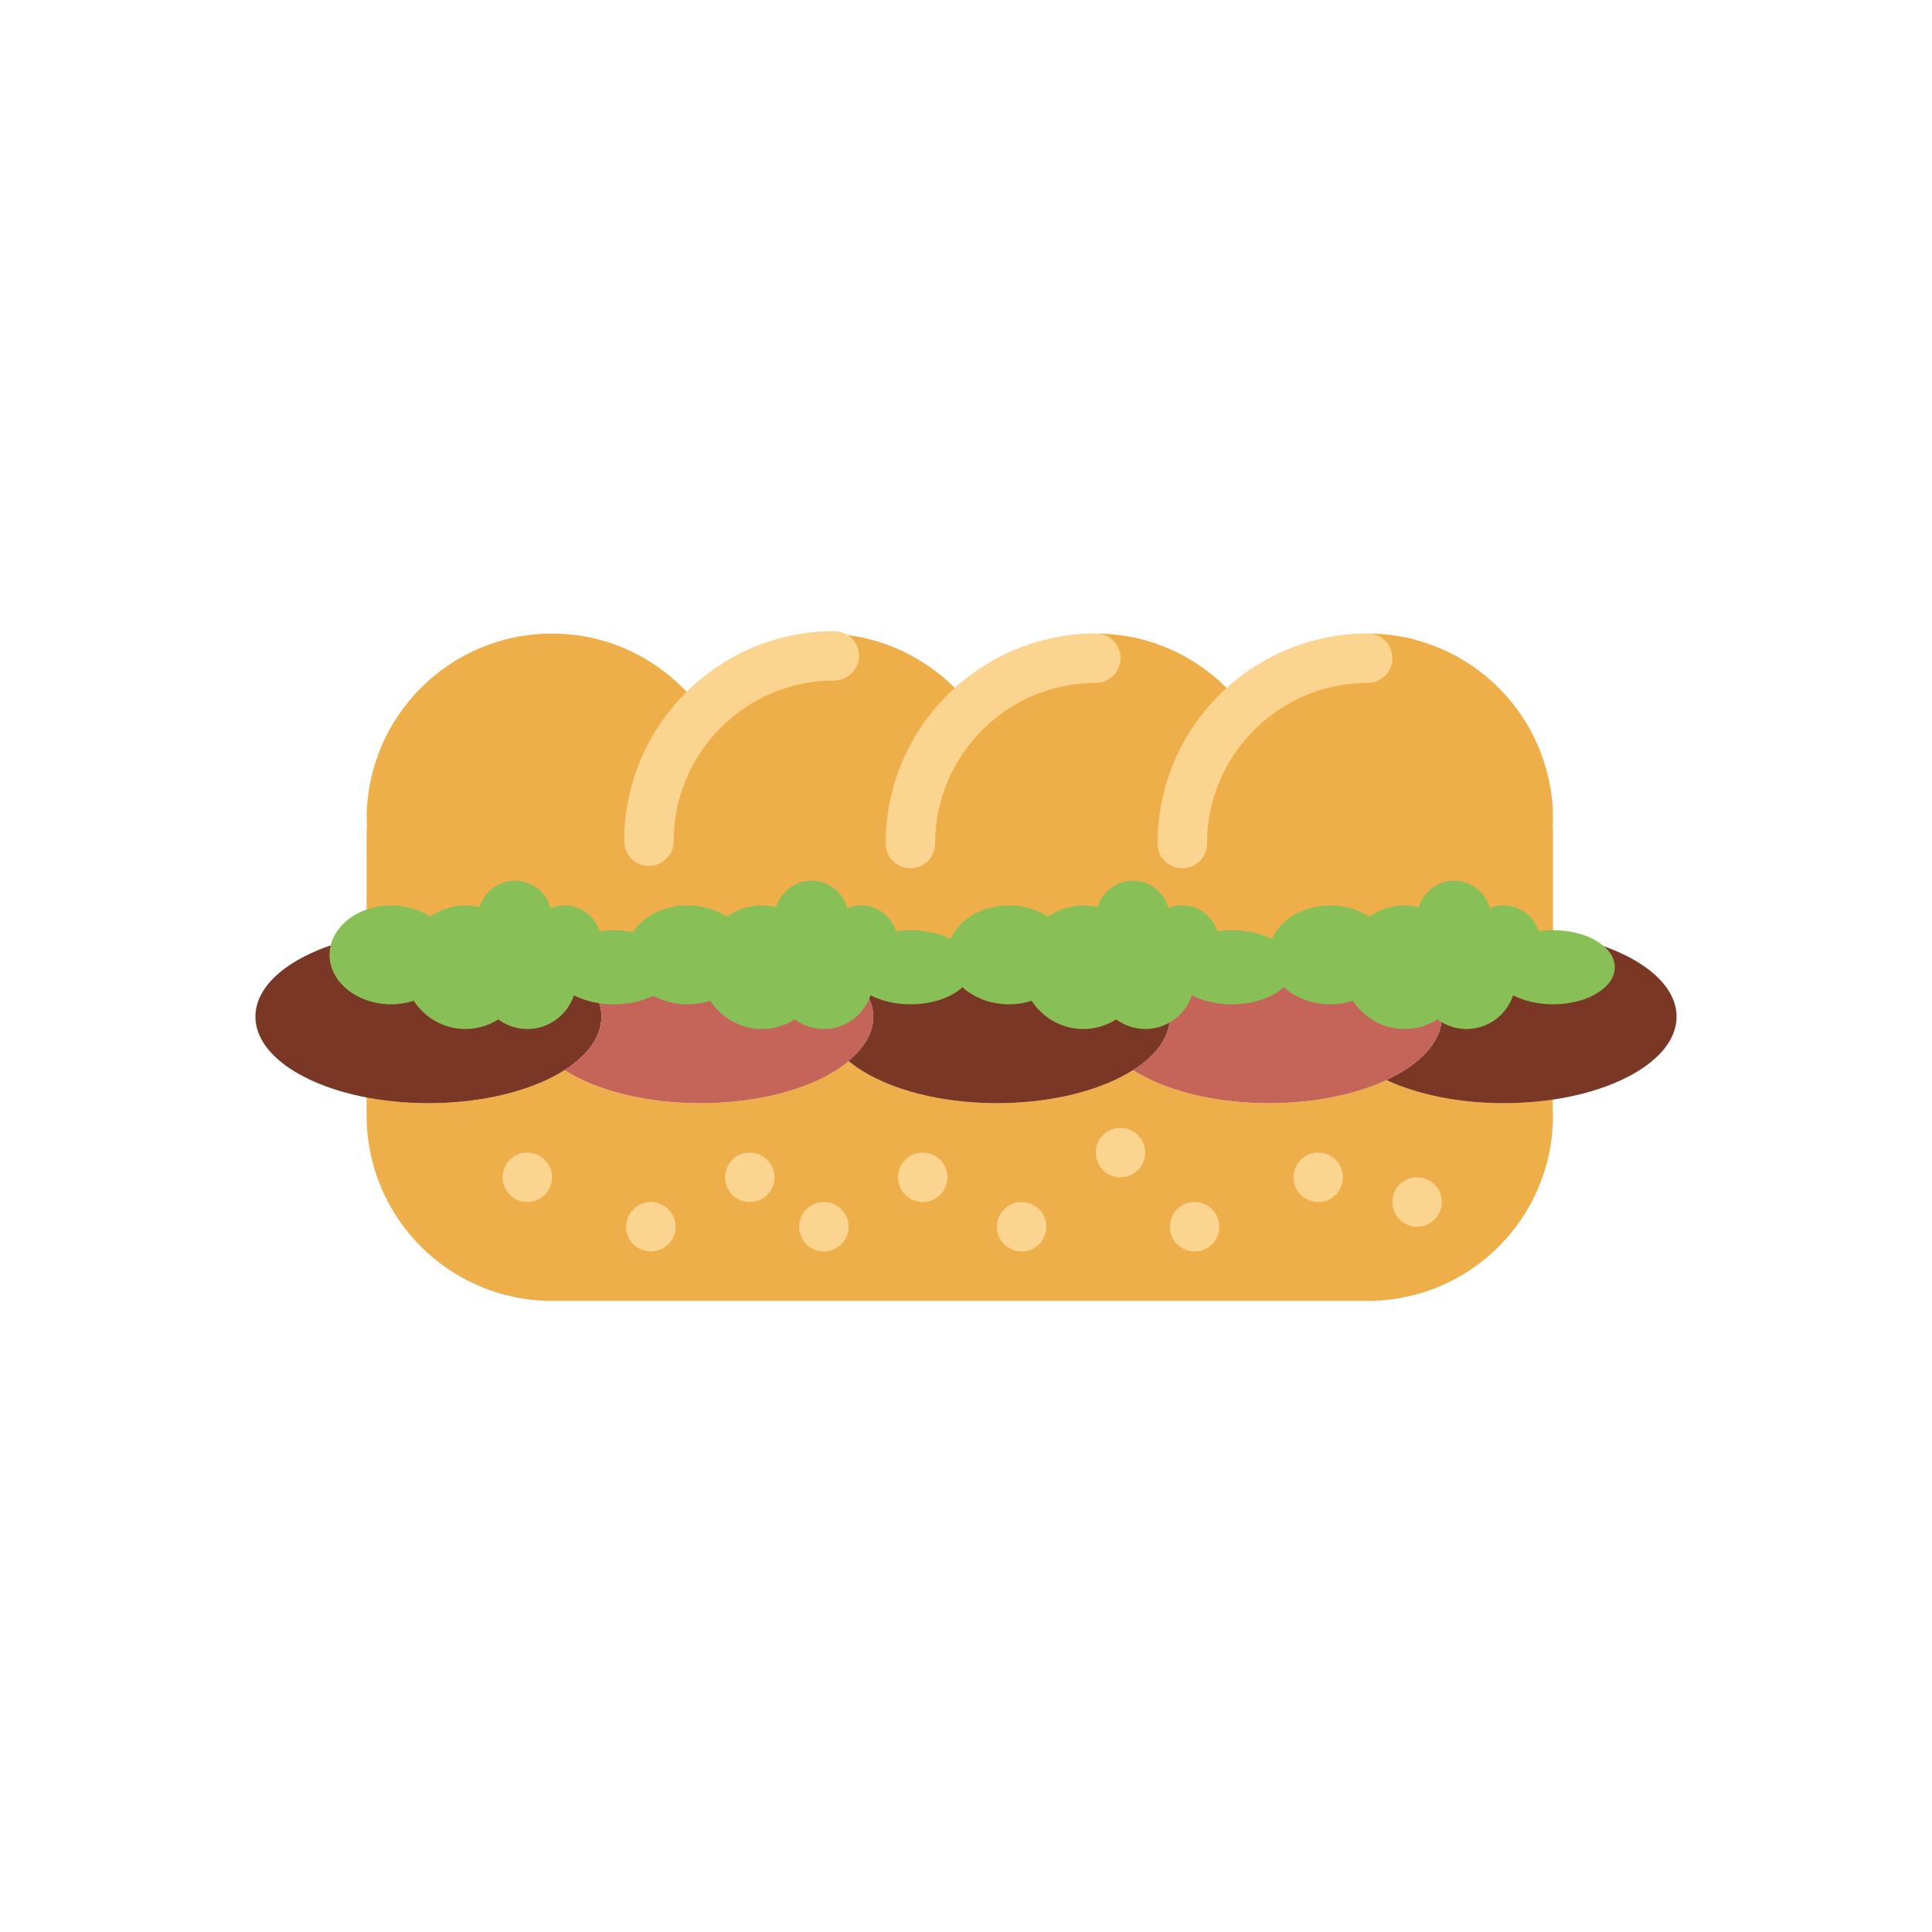 <?xml version="1.0" encoding="utf-8"?>
<!-- Generator: Adobe Illustrator 16.0.0, SVG Export Plug-In . SVG Version: 6.00 Build 0)  -->
<!DOCTYPE svg PUBLIC "-//W3C//DTD SVG 1.1//EN" "http://www.w3.org/Graphics/SVG/1.1/DTD/svg11.dtd">
<svg version="1.1" id="Capa_1" xmlns="http://www.w3.org/2000/svg" xmlns:xlink="http://www.w3.org/1999/xlink" x="0px" y="0px"
	 width="350px" height="350px" viewBox="0 0 350 350" enable-background="new 0 0 350 350" xml:space="preserve">
<g>
	<g>
		<path fill="#EEAF4B" d="M281.293,199.197c-2.825,0.421-5.808,0.653-8.906,0.653c-8.221,0-15.657-1.607-21.242-4.195
			c-5.592,2.592-13.06,4.195-21.295,4.195c-10.002,0-18.886-2.351-24.627-6.001c-5.739,3.65-14.623,6.001-24.625,6.001
			c-11.423,0-21.39-3.066-26.866-7.63c-5.476,4.563-15.443,7.63-26.865,7.63c-10.003,0-18.886-2.351-24.626-6.001
			c-5.741,3.65-14.624,6.001-24.627,6.001c-3.949,0-7.714-0.381-11.194-1.047c0,1.53,0,3.049,0,3.285
			c0,18.546,15.036,33.582,33.582,33.582H247.76c18.546,0,33.582-15.036,33.582-33.582c0-0.506-0.054-0.998-0.076-1.495
			C281.274,200.513,281.284,199.928,281.293,199.197z"/>
	</g>
	<path fill="#7A3726" d="M281.274,169.157c-0.34,4.621-4.187,8.306-8.888,8.306h-14.262c1.949,2.036,3.067,4.307,3.067,6.716
		c0,4.541-3.882,8.615-10.048,11.477c5.585,2.592,13.021,4.195,21.242,4.195c17.311,0,31.343-7.017,31.343-15.672
		C303.729,177.069,294.251,171.073,281.274,169.157z"/>
	<path fill="#C56458" d="M208.797,177.463c1.956,2.041,3.143,4.298,3.143,6.716c0,3.654-2.521,7.008-6.717,9.671
		c5.741,3.65,14.625,6.001,24.627,6.001c17.311,0,31.343-7.017,31.343-15.672c0-2.409-1.118-4.68-3.058-6.716H208.797z"/>
	<path fill="#EEAF4B" d="M281.342,148.359c0-18.546-15.036-33.582-33.582-33.582c-9.742,0-18.492,4.177-24.627,10.804
		c-6.134-6.631-14.884-10.804-24.625-10.804c-9.744,0-18.492,4.177-24.627,10.804c-6.134-6.631-14.883-10.804-24.626-10.804
		s-18.492,4.177-24.626,10.804c-6.135-6.631-14.884-10.804-24.626-10.804c-18.546,0-33.582,15.035-33.582,33.582
		c0,0.506,0.054,0.999,0.076,1.495c-0.022,0.251-0.076,0.488-0.076,0.744v17.91c0,4.926,4.03,8.956,8.955,8.956h197.012
		c4.925,0,8.955-4.03,8.955-8.956v-17.91c0-0.256-0.054-0.493-0.076-0.744C281.288,149.353,281.342,148.865,281.342,148.359z"/>
	<path fill="#7A3726" d="M75.375,177.463c-4.571,0-8.333-3.488-8.852-7.926c-11.826,2.239-20.252,7.939-20.252,14.642
		c0,8.655,14.033,15.672,31.343,15.672s31.343-7.017,31.343-15.672c0-2.409-1.119-4.68-3.058-6.716H75.375z"/>
	<path fill="#C56458" d="M105.813,177.463c1.957,2.041,3.143,4.298,3.143,6.716c0,3.654-2.521,7.008-6.716,9.671
		c5.74,3.65,14.623,6.001,24.626,6.001c17.31,0,31.342-7.017,31.342-15.672c0-2.409-1.119-4.68-3.058-6.716H105.813z"/>
	<path fill="#7A3726" d="M155.097,177.463c1.957,2.036,3.112,4.303,3.112,6.716c0,2.946-1.652,5.687-4.478,8.042
		c5.477,4.563,15.443,7.63,26.866,7.63c17.31,0,31.342-7.017,31.342-15.672c0-2.409-1.119-4.68-3.058-6.716H155.097z"/>
	<circle fill="#FBD490" cx="95.524" cy="213.283" r="4.478"/>
	<circle fill="#FBD490" cx="117.911" cy="222.238" r="4.478"/>
	<circle fill="#FBD490" cx="135.822" cy="213.283" r="4.478"/>
	<circle fill="#FBD490" cx="149.254" cy="222.238" r="4.478"/>
	<circle fill="#FBD490" cx="167.164" cy="213.283" r="4.478"/>
	<circle fill="#FBD490" cx="185.074" cy="222.238" r="4.478"/>
	<circle fill="#FBD490" cx="202.984" cy="208.806" r="4.478"/>
	<circle fill="#FBD490" cx="216.418" cy="222.238" r="4.478"/>
	<circle fill="#FBD490" cx="238.805" cy="213.283" r="4.478"/>
	<circle fill="#FBD490" cx="256.715" cy="217.76" r="4.477"/>
	<path fill="#FBD490" d="M117.558,156.866c-2.477,0-4.478-2.001-4.478-4.478c0-20.986,17.073-38.059,38.059-38.059
		c2.476,0,4.478,2.001,4.478,4.478c0,2.476-2.001,4.477-4.478,4.477c-16.047,0-29.104,13.057-29.104,29.104
		C122.035,154.865,120.034,156.866,117.558,156.866z"/>
	<path fill="#FBD490" d="M164.925,157.3c-2.476,0-4.478-2.002-4.478-4.478c0-20.986,17.074-38.059,38.06-38.059
		c2.476,0,4.477,2.001,4.477,4.478s-2.001,4.478-4.477,4.478c-16.049,0-29.105,13.056-29.105,29.104
		C169.403,155.298,167.401,157.3,164.925,157.3z"/>
	<g>
		<path fill="#EEAF4B" d="M214.178,152.823c0-18.546,15.036-33.582,33.582-33.582"/>
		<path fill="#FBD490" d="M214.178,157.3c-2.476,0-4.478-2.002-4.478-4.478c0-20.986,17.073-38.059,38.06-38.059
			c2.477,0,4.478,2.001,4.478,4.478s-2.001,4.478-4.478,4.478c-16.047,0-29.104,13.056-29.104,29.104
			C218.655,155.298,216.655,157.3,214.178,157.3z"/>
	</g>
	<path fill="#88C057" d="M111.195,168.507c-0.895,0-1.755,0.081-2.587,0.197c-0.869-2.704-3.377-4.675-6.367-4.675
		c-0.887,0-1.724,0.179-2.499,0.493c-0.775-2.856-3.359-4.97-6.457-4.97c-3.036,0-5.575,2.029-6.403,4.796
		c-0.824-0.193-1.67-0.318-2.552-0.318c-2.386,0-4.589,0.762-6.407,2.033c-1.925-1.254-4.348-2.033-7.025-2.033
		c-6.184,0-11.194,4.007-11.194,8.955c0,4.944,5.01,8.956,11.194,8.956c1.438,0,2.799-0.237,4.057-0.632
		c1.997,3.067,5.44,5.109,9.376,5.109c2.185,0,4.213-0.654,5.937-1.737c1.478,1.079,3.287,1.737,5.257,1.737
		c3.939,0,7.253-2.566,8.449-6.104c1.953,0.999,4.455,1.626,7.222,1.626c6.184,0,11.194-3.009,11.194-6.717
		C122.389,171.517,117.379,168.507,111.195,168.507z"/>
	<path fill="#88C057" d="M164.925,168.507c-0.896,0-1.755,0.081-2.588,0.197c-0.869-2.704-3.376-4.675-6.367-4.675
		c-0.886,0-1.724,0.179-2.498,0.493c-0.775-2.856-3.358-4.97-6.457-4.97c-3.036,0-5.574,2.029-6.403,4.796
		c-0.823-0.193-1.669-0.318-2.552-0.318c-2.387,0-4.589,0.762-6.407,2.033c-1.925-1.254-4.348-2.033-7.025-2.033
		c-6.184,0-11.194,4.007-11.194,8.955c0,4.944,5.011,8.956,11.194,8.956c1.437,0,2.798-0.237,4.057-0.632
		c1.997,3.067,5.44,5.109,9.375,5.109c2.185,0,4.213-0.654,5.938-1.737c1.478,1.079,3.287,1.737,5.256,1.737
		c3.94,0,7.253-2.566,8.45-6.104c1.952,0.999,4.455,1.626,7.222,1.626c6.184,0,11.194-3.009,11.194-6.717
		C176.119,171.517,171.109,168.507,164.925,168.507z"/>
	<path fill="#88C057" d="M223.133,168.507c-0.896,0-1.754,0.081-2.588,0.197c-0.867-2.704-3.375-4.675-6.367-4.675
		c-0.886,0-1.723,0.179-2.498,0.493c-0.774-2.856-3.357-4.97-6.457-4.97c-3.034,0-5.573,2.029-6.402,4.796
		c-0.823-0.193-1.669-0.318-2.553-0.318c-2.386,0-4.589,0.762-6.406,2.033c-1.925-1.254-4.349-2.033-7.025-2.033
		c-6.184,0-11.194,4.007-11.194,8.955c0,4.944,5.011,8.956,11.194,8.956c1.437,0,2.799-0.237,4.057-0.632
		c1.996,3.067,5.439,5.109,9.375,5.109c2.185,0,4.214-0.654,5.938-1.737c1.479,1.079,3.287,1.737,5.258,1.737
		c3.938,0,7.253-2.566,8.449-6.104c1.952,0.999,4.454,1.626,7.221,1.626c6.185,0,11.194-3.009,11.194-6.717
		C234.327,171.517,229.317,168.507,223.133,168.507z"/>
	<path fill="#88C057" d="M281.342,168.507c-0.896,0-1.756,0.081-2.589,0.197c-0.868-2.704-3.376-4.675-6.366-4.675
		c-0.887,0-1.724,0.179-2.499,0.493c-0.774-2.856-3.357-4.97-6.456-4.97c-3.036,0-5.575,2.029-6.402,4.796
		c-0.825-0.193-1.671-0.318-2.553-0.318c-2.387,0-4.59,0.762-6.407,2.033c-1.926-1.254-4.349-2.033-7.024-2.033
		c-6.185,0-11.195,4.007-11.195,8.955c0,4.944,5.011,8.956,11.195,8.956c1.436,0,2.797-0.237,4.055-0.632
		c1.998,3.067,5.441,5.109,9.377,5.109c2.185,0,4.213-0.654,5.938-1.737c1.477,1.079,3.285,1.737,5.256,1.737
		c3.94,0,7.254-2.566,8.449-6.104c1.952,0.999,4.456,1.626,7.223,1.626c6.184,0,11.193-3.009,11.193-6.717
		C292.535,171.517,287.525,168.507,281.342,168.507z"/>
</g>
</svg>
